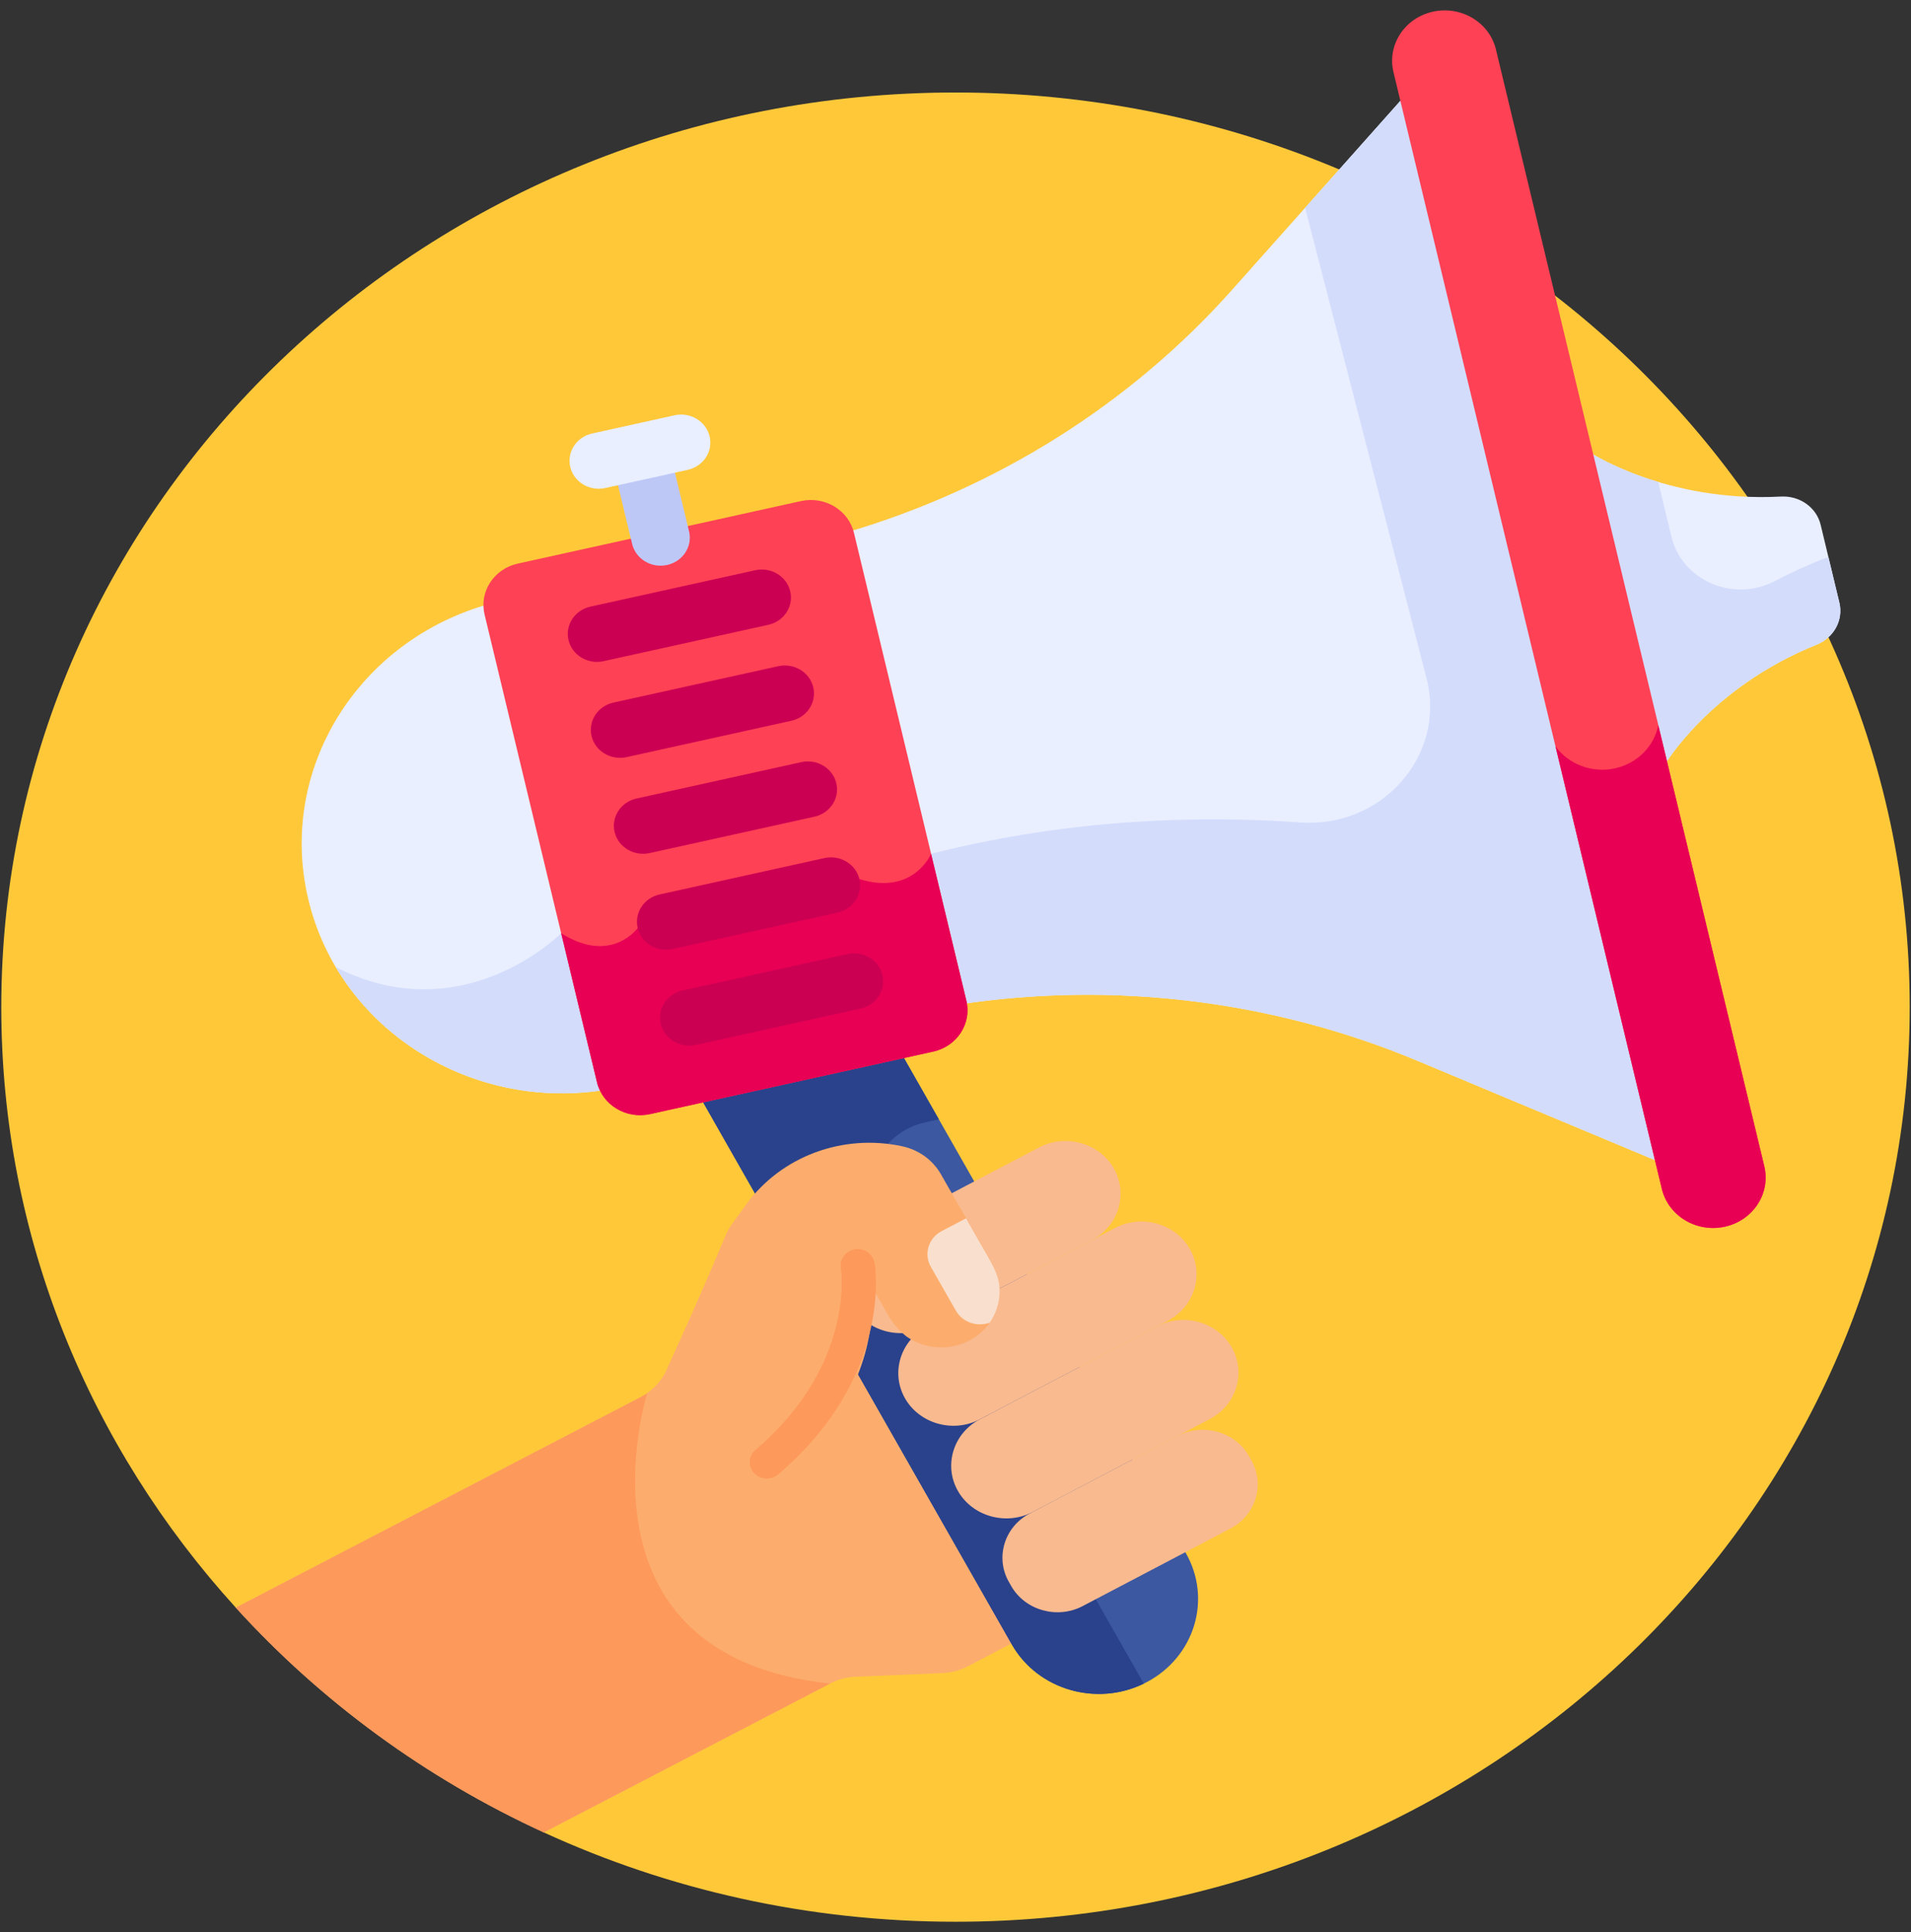 <svg width="92" height="93" viewBox="0 0 92 93" fill="none" xmlns="http://www.w3.org/2000/svg">
<rect x="0" y="0" width="92" height="93" fill="#333333" stroke="none"/>
<path d="M46 4.452C20.63 4.452 0.062 24.162 0.062 48.476C0.062 59.539 4.321 69.647 11.352 77.381L26.177 88.2C32.178 90.956 38.901 92.5 46 92.5C71.371 92.5 91.938 72.79 91.938 48.476C91.938 24.162 71.371 4.452 46 4.452Z" fill="#FFC839"/>
<path d="M48.975 76.193L48.859 75.99C48.191 74.82 48.643 73.338 49.864 72.697L50.005 72.624C48.726 73.295 47.106 72.841 46.405 71.615C45.705 70.389 46.179 68.836 47.458 68.165C46.179 68.836 44.559 68.382 43.859 67.156C43.158 65.93 43.632 64.378 44.911 63.706C43.632 64.378 42.012 63.924 41.312 62.697C40.611 61.471 41.085 59.919 42.365 59.248L45.82 57.435L45.293 56.513C44.906 55.836 44.235 55.35 43.45 55.178C40.578 54.55 37.597 55.66 35.921 57.981C34.41 60.13 35.93 57.509 32.102 65.923C31.855 66.484 31.417 66.949 30.859 67.242L11.352 77.381C15.449 81.889 20.488 85.589 26.176 88.2L39.956 81.037C40.334 80.839 40.754 80.726 41.184 80.708L45.374 80.532C45.804 80.514 46.224 80.401 46.602 80.203L52.141 77.297L51.962 77.339C50.833 77.682 49.564 77.224 48.975 76.193Z" fill="#FCAD6D"/>
<path d="M57.089 74.756L43.333 50.602L33.666 52.736L48.715 79.16C49.984 81.376 52.887 82.187 55.2 80.971C57.512 79.755 58.358 76.972 57.089 74.756Z" fill="#3C58A0"/>
<path d="M42.344 58.701C41.279 56.83 42.371 54.501 44.539 54.023L45.198 53.877L43.333 50.602L33.666 52.736L48.715 79.16C49.96 81.334 52.776 82.154 55.065 81.038L42.344 58.701Z" fill="#2A428C"/>
<path d="M48.684 76.344L48.569 76.141C47.9 74.971 48.353 73.489 49.574 72.848L56.688 69.117C57.909 68.476 59.456 68.909 60.124 70.08L60.24 70.282C60.908 71.453 60.456 72.935 59.234 73.575L52.121 77.307C50.899 77.948 49.353 77.514 48.684 76.344Z" fill="#F9BA8F"/>
<path d="M46.117 71.766C45.416 70.54 45.89 68.988 47.17 68.317L55.699 63.843C56.978 63.171 58.598 63.626 59.298 64.852C59.998 66.078 59.525 67.63 58.245 68.301L49.717 72.775C48.437 73.447 46.817 72.992 46.117 71.766Z" fill="#F9BA8F"/>
<path d="M43.57 67.308C42.87 66.082 43.343 64.53 44.623 63.859L53.682 59.106C54.962 58.435 56.581 58.889 57.282 60.115C57.982 61.341 57.508 62.894 56.229 63.565L47.169 68.317C45.89 68.988 44.27 68.534 43.57 67.308Z" fill="#F9BA8F"/>
<path d="M53.622 56.24C52.921 55.014 51.301 54.56 50.022 55.231L42.076 59.399C40.797 60.071 40.323 61.623 41.023 62.849C41.724 64.075 43.343 64.529 44.623 63.858L52.569 59.69C53.848 59.019 54.322 57.467 53.622 56.24Z" fill="#F9BA8F"/>
<path d="M31.16 67.057C31.279 68.648 31.988 71.109 35.154 71.683C37.26 72.064 39.391 69.5 39.391 69.5C42.056 65.932 42.069 63.298 41.888 62.151C41.873 62.051 42.013 62.007 42.063 62.094L42.743 63.284C42.98 63.701 43.292 64.054 43.652 64.339C44.506 64.935 45.674 65.045 46.662 64.527C47.576 64.048 48.101 63.153 48.124 62.222C48.151 61.151 47.649 60.683 45.294 56.513C45.116 56.201 44.853 55.897 44.525 55.658C44.524 55.658 44.523 55.657 44.522 55.656C44.214 55.433 43.849 55.265 43.451 55.178C40.579 54.55 37.598 55.66 35.922 57.981C34.412 60.13 35.931 57.509 32.103 65.923C31.902 66.379 31.574 66.769 31.16 67.057Z" fill="#FCAD6D"/>
<path d="M44.809 60.971L46.021 63.092C46.34 63.65 47.043 63.885 47.648 63.662C47.946 63.235 48.111 62.734 48.124 62.222C48.148 61.271 47.733 60.829 46.509 58.641L45.332 59.258C44.697 59.591 44.462 60.362 44.809 60.971Z" fill="#F9DFCD"/>
<path d="M36.193 70.753C36.015 70.439 36.079 70.037 36.37 69.789C41.204 65.667 40.488 61.085 40.48 61.039C40.407 60.61 40.712 60.205 41.16 60.134C41.609 60.064 42.032 60.356 42.105 60.786C42.142 61.008 42.967 66.275 37.464 70.967C37.124 71.257 36.604 71.227 36.302 70.902C36.259 70.856 36.222 70.806 36.193 70.753Z" fill="#FD995B"/>
<path d="M29.105 52.014L23.692 29.496C23.656 29.346 23.64 29.196 23.639 29.048C17.25 30.782 13.339 37.036 14.846 43.305C16.353 49.575 22.725 53.559 29.261 52.439C29.195 52.306 29.141 52.164 29.105 52.014Z" fill="#E9EFFF"/>
<path d="M16.164 46.551C18.732 50.881 23.942 53.35 29.262 52.44C29.195 52.306 29.141 52.165 29.105 52.014L27.46 45.172C27.316 45.1 27.168 45.017 27.015 44.92C27.015 44.92 22.303 49.688 16.164 46.551Z" fill="#D3DCFB"/>
<path d="M59.321 13.944C54.396 19.474 47.936 23.521 40.719 25.638C40.728 25.669 40.739 25.699 40.746 25.731L46.159 48.249C46.167 48.281 46.17 48.313 46.177 48.345C53.633 47.222 61.29 48.153 68.242 51.061L79.886 55.93C79.202 53.082 68.253 7.532 67.568 4.684L59.321 13.944Z" fill="#E9EFFF"/>
<path d="M62.831 10.002L68.678 32.651C69.631 36.343 66.55 39.872 62.592 39.588C57.914 39.252 51.634 39.373 44.824 41.096C44.824 41.096 44.741 41.295 44.547 41.543L46.159 48.249C46.166 48.281 46.171 48.313 46.177 48.345C53.633 47.222 61.289 48.153 68.242 51.061L79.886 55.93C79.202 53.082 68.253 7.532 67.568 4.684L62.831 10.002Z" fill="#D3DCFB"/>
<path d="M85.743 23.901C80.153 24.198 76.478 21.74 76.478 21.74C76.918 23.57 79.669 35.016 80.112 36.857C80.112 36.857 82.294 33.107 87.457 31.03C88.286 30.696 88.753 29.848 88.551 29.008L87.651 25.261C87.449 24.421 86.642 23.854 85.743 23.901Z" fill="#E9EFFF"/>
<path d="M88.022 26.804C87.05 27.181 86.191 27.578 85.445 27.969C83.454 29.014 80.974 27.947 80.464 25.826C80.24 24.894 80.018 23.971 79.832 23.199C77.711 22.563 76.478 21.74 76.478 21.74C76.918 23.57 79.669 35.016 80.112 36.857C80.112 36.857 82.294 33.107 87.457 31.03C88.286 30.696 88.753 29.848 88.552 29.008L88.022 26.804Z" fill="#D3DCFB"/>
<path d="M83.04 59.045C81.678 59.346 80.319 58.531 80.005 57.226L67.085 3.471C66.771 2.165 67.621 0.863 68.983 0.562C70.346 0.262 71.704 1.076 72.018 2.382L84.939 56.137C85.252 57.442 84.403 58.744 83.04 59.045Z" fill="#FF4155"/>
<path d="M84.938 56.137L79.835 34.908C79.636 35.902 78.847 36.74 77.752 36.982C76.629 37.23 75.509 36.779 74.885 35.927L80.004 57.226C80.318 58.532 81.677 59.346 83.039 59.046C84.401 58.745 85.251 57.443 84.938 56.137Z" fill="#E80054"/>
<path d="M38.558 24.119L24.927 27.128C23.78 27.381 23.064 28.478 23.328 29.577L28.741 52.095C29.005 53.194 30.149 53.88 31.296 53.627L44.927 50.618C46.074 50.365 46.789 49.268 46.525 48.169L41.112 25.651C40.849 24.552 39.705 23.866 38.558 24.119Z" fill="#FF4155"/>
<path d="M41.373 42.313L30.7 44.669C30.7 44.669 29.427 46.447 27.016 44.92L28.74 52.095C29.004 53.194 30.148 53.88 31.295 53.627L44.926 50.618C46.073 50.365 46.789 49.269 46.524 48.169L44.824 41.097C44.824 41.097 43.982 43.12 41.373 42.313Z" fill="#E80054"/>
<path d="M31.802 27.229C31.161 27.229 30.582 26.806 30.432 26.183L29.501 22.308C29.327 21.583 29.799 20.859 30.556 20.692C31.312 20.524 32.068 20.978 32.242 21.703L33.173 25.578C33.347 26.303 32.875 27.027 32.118 27.194C32.012 27.217 31.906 27.229 31.802 27.229Z" fill="#BEC8F7"/>
<path d="M28.823 23.526C28.183 23.526 27.604 23.104 27.454 22.48C27.28 21.755 27.752 21.032 28.509 20.865L32.475 19.989C33.232 19.822 33.986 20.274 34.161 21C34.335 21.725 33.863 22.449 33.106 22.616L29.14 23.491C29.034 23.515 28.928 23.526 28.823 23.526Z" fill="#E9EFFF"/>
<path d="M27.37 30.815C27.196 30.089 27.668 29.366 28.425 29.199L36.357 27.448C37.114 27.28 37.868 27.733 38.043 28.459C38.217 29.184 37.745 29.908 36.988 30.075L29.056 31.825C28.301 31.992 27.545 31.541 27.37 30.815Z" fill="#CC0053"/>
<path d="M28.48 35.433C28.305 34.707 28.777 33.984 29.534 33.817L37.466 32.066C38.223 31.899 38.978 32.352 39.152 33.077C39.327 33.802 38.854 34.526 38.098 34.693L30.166 36.443C29.411 36.61 28.654 36.159 28.48 35.433Z" fill="#CC0053"/>
<path d="M29.589 40.051C29.415 39.326 29.887 38.602 30.644 38.435L38.576 36.684C39.333 36.517 40.087 36.97 40.262 37.695C40.436 38.42 39.964 39.144 39.207 39.311L31.275 41.062C30.52 41.229 29.764 40.778 29.589 40.051Z" fill="#CC0053"/>
<path d="M30.7 44.669C30.526 43.944 30.998 43.22 31.755 43.053L39.687 41.302C40.444 41.135 41.199 41.588 41.373 42.313C41.547 43.038 41.075 43.762 40.318 43.929L32.386 45.68C31.631 45.847 30.875 45.396 30.7 44.669Z" fill="#CC0053"/>
<path d="M31.81 49.288C31.635 48.563 32.108 47.84 32.864 47.672L40.796 45.922C41.553 45.754 42.308 46.207 42.482 46.932C42.657 47.658 42.184 48.381 41.428 48.548L33.496 50.299C32.741 50.466 31.984 50.015 31.81 49.288Z" fill="#CC0053"/>
<path d="M39.956 81.037C27.184 79.658 31.16 67.057 31.16 67.057C31.064 67.124 30.964 67.187 30.859 67.242L11.352 77.382C15.449 81.889 20.488 85.589 26.176 88.2L39.956 81.037Z" fill="#FD995B"/>
</svg>
